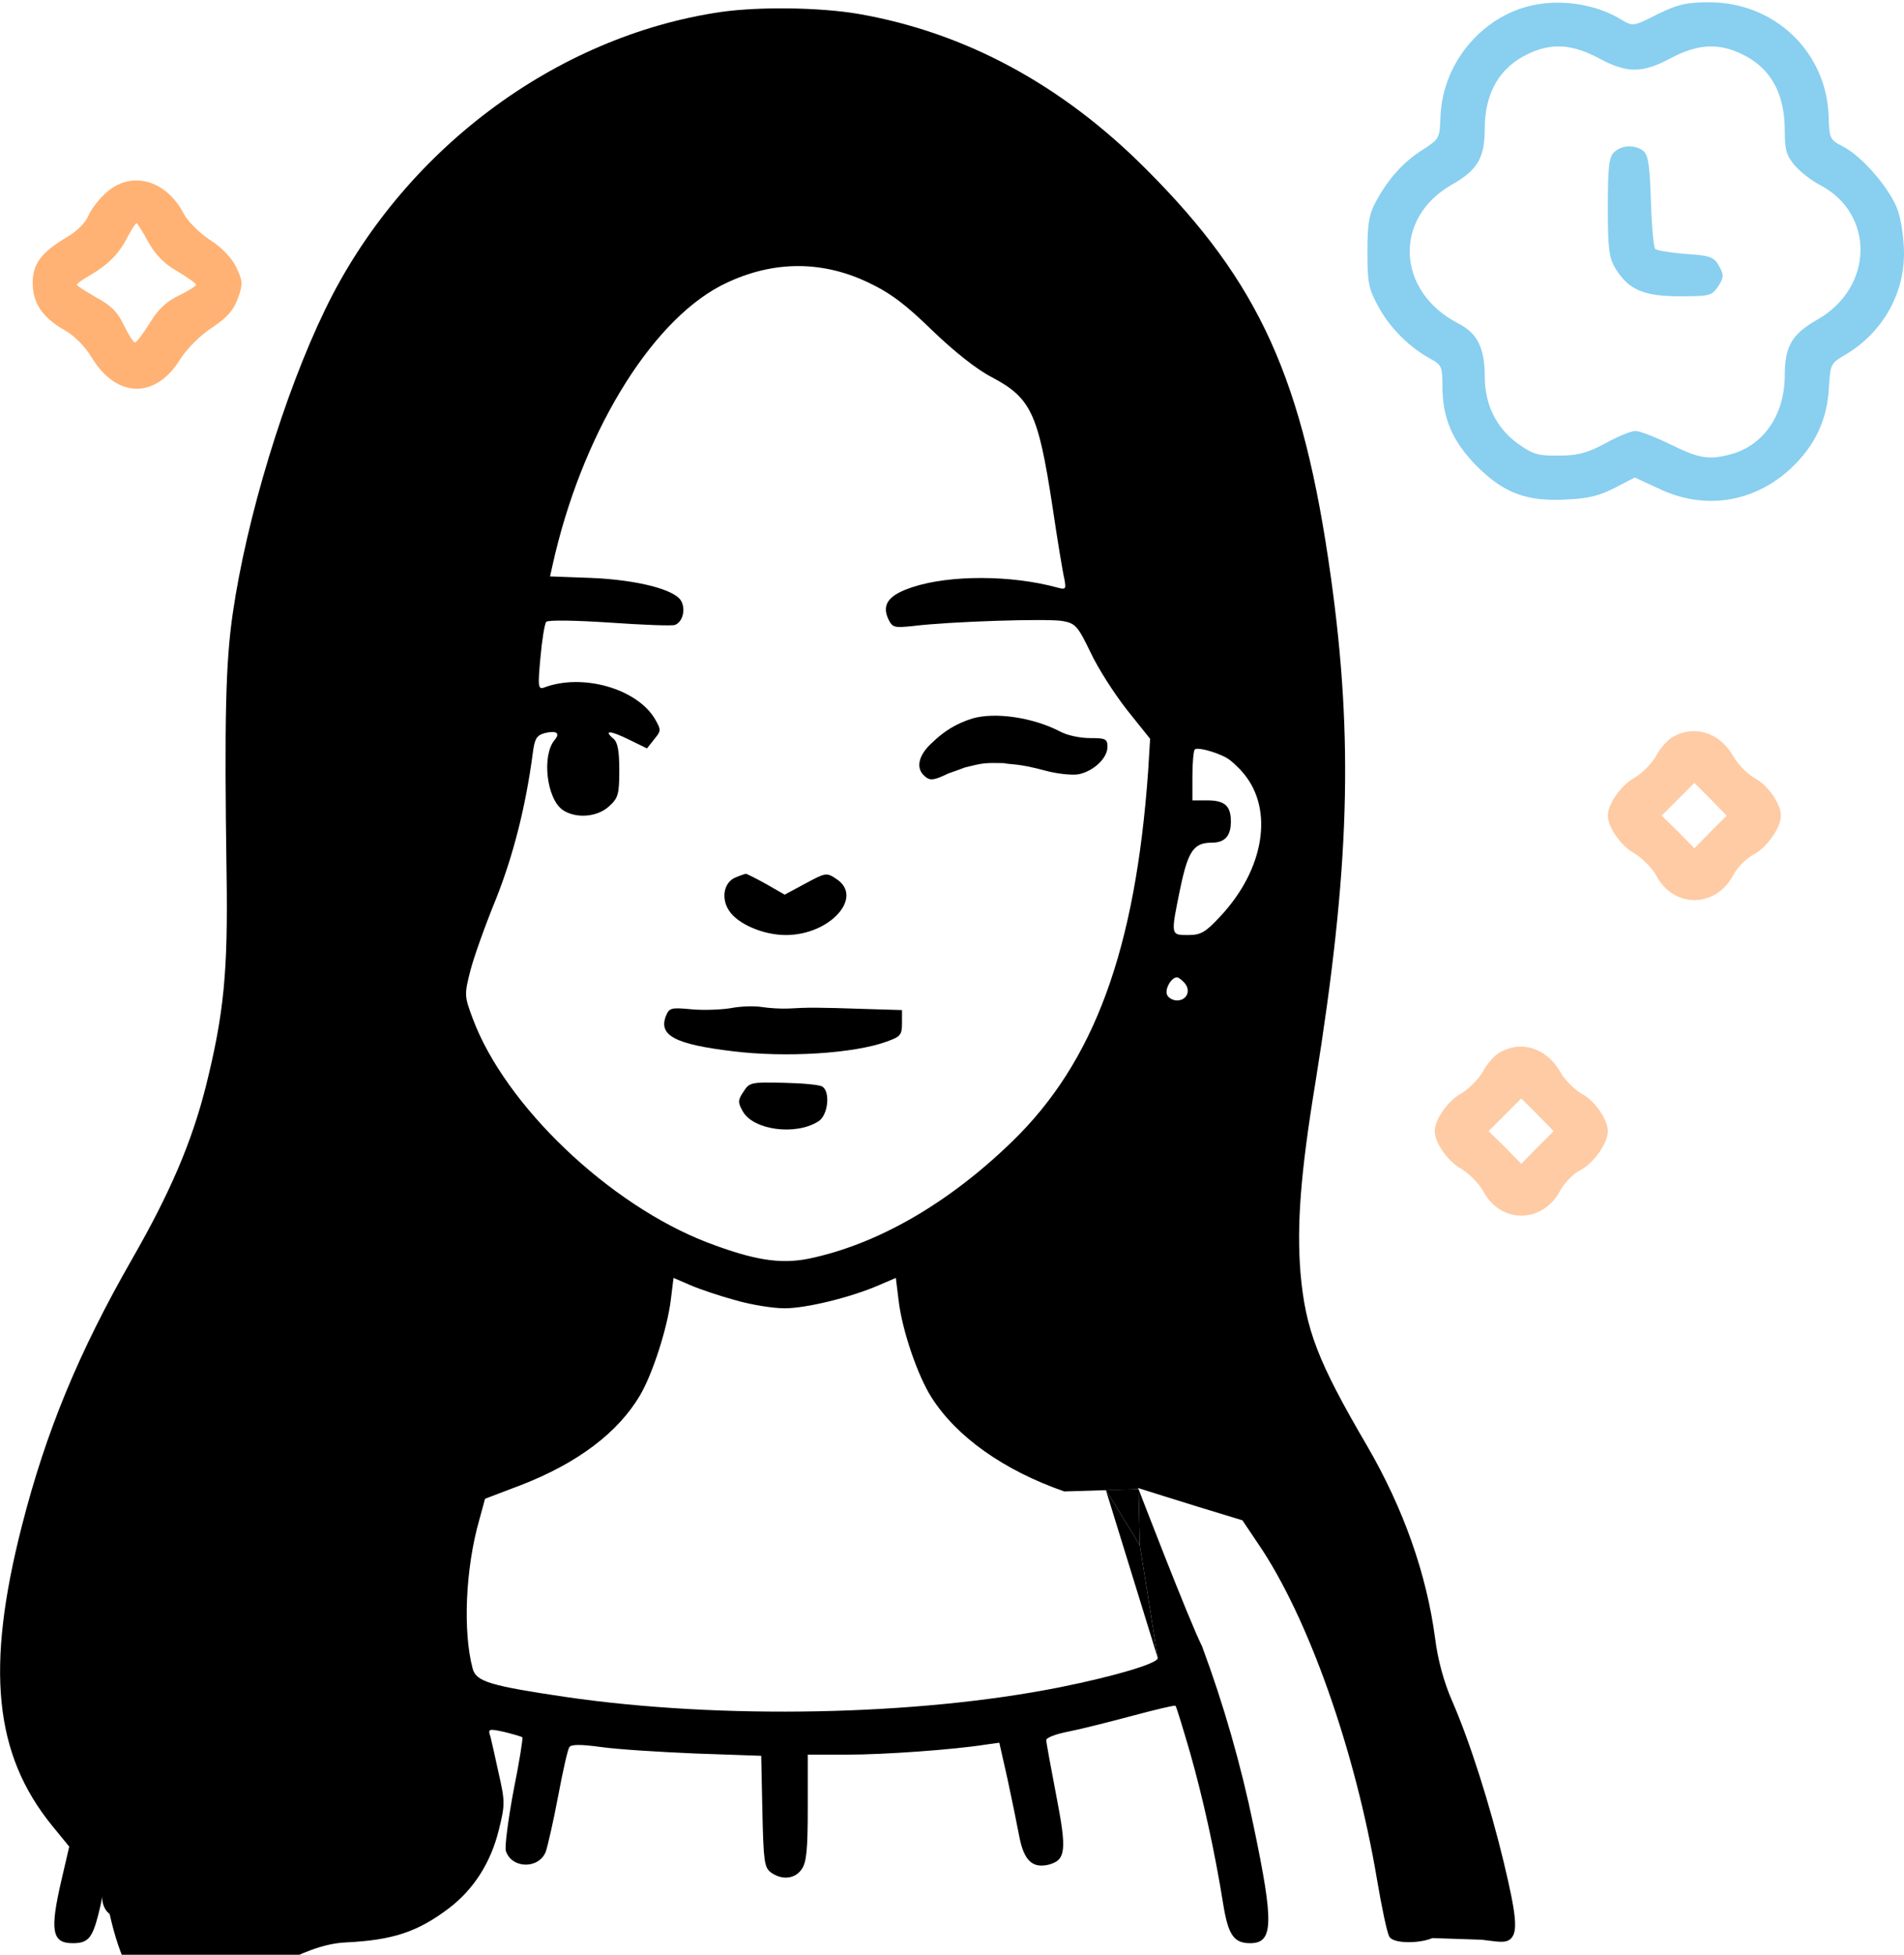 <svg xmlns="http://www.w3.org/2000/svg" width="495" height="508" viewBox="0 0 495 508" fill="none">
    <g width="130" height="140">
        <path d="M399.9 1.1C386.1 3.3 375.1 15.8 374.5 30.2C374.3 36 374.2 36.1 369.9 38.9C364.8 42.1 360.9 46.5 357.7 52.4C355.9 55.7 355.5 58.2 355.5 65.5C355.5 73.6 355.8 75 358.4 79.8C361.5 85.4 366.5 90.3 371.8 93.2C374.8 94.8 375 95.3 375 100.3C375 108.7 377.6 114.7 383.9 121.1C391 128.2 396.9 130.4 407.4 129.8C412.8 129.6 415.9 128.8 419.8 126.8L425 124.1L431.3 127C443 132.6 455.8 130.7 465.4 121.9C471.8 116 475.1 109.1 475.5 100.5C475.8 94.8 476 94.4 479.4 92.4C489.1 86.8 495 76.8 495 65.9C495 62.3 494.3 57.3 493.4 54.7C491.5 49.2 484.2 40.7 479.2 38.1C475.7 36.3 475.6 36.1 475.4 30.1C474.8 13.4 461.3 0.6 444.4 0.6C438.4 0.6 436.3 1.1 430.9 3.7C424.6 6.9 424.5 6.9 421.5 5.1C415.5 1.4 407.2 -0.1 399.9 1.1ZM415.6 15.1C423 19.1 426.9 19.1 434.4 15.1C441.2 11.5 446.5 11.1 452.5 13.9C460.2 17.4 464 24.1 464 33.9C464 38.9 464.4 40.4 466.6 43C468.1 44.7 470.9 46.9 473 48C487.5 55.4 487.2 74.8 472.4 83.1C465.8 86.9 464 90 464 97.7C463.9 107.8 458.6 115.6 450.2 118C444.3 119.6 441.8 119.2 434.3 115.5C430.4 113.6 426.3 112 425.2 112C424.1 112 420.6 113.4 417.4 115.2C412.7 117.7 410.3 118.4 405.3 118.4C400 118.5 398.6 118.1 394.9 115.5C389.1 111.4 386 105.3 386 97.8C386 90.5 384.1 86.6 379.2 84.1C363 75.8 362.1 56.6 377.6 47.9C384.1 44.2 386 41 386 33.5C386 24.1 389.9 17.4 397.5 13.9C403.5 11.1 408.8 11.5 415.6 15.1Z" fill="#89CFF0"></path>
        <path d="M419.6 39.6C418.3 40.8 418 43.6 418 53.8C418 64.7 418.3 67 420 69.8C423.4 75.3 427.3 77 436.7 77C444.5 77 445 76.9 446.7 74.4C448.2 72 448.2 71.5 446.9 69.1C445.6 66.8 444.7 66.4 438.3 66C434.4 65.7 430.8 65.1 430.3 64.7C429.9 64.2 429.4 58.6 429.2 52.2C428.9 42.8 428.5 40.3 427.2 39.2C425 37.5 421.5 37.7 419.6 39.6Z" fill="#89CFF0"></path>
        <animate xmlns="http://www.w3.org/2000/svg" attributeName="opacity" values="0;0;0;1;1;1" begin="0.4s" dur="4s" repeatCount="indefinite"/>
    </g>
<path d="M187.5 3.1C144.3 9.4 104.4 39.3 84.5 80.5C73.9 102.4 64.1 134.6 60.5 159.5C58.7 172 58.3 185.9 58.9 227C59.3 252.7 58.2 263.5 53.5 282.4C49.8 297 44.2 310 34.4 327.1C20.4 351.5 11.9 372.2 5.7 396.5C-3.8 433.6 -1.5 455.9 13.5 474.4L18 479.9L16 488.5C12.9 501.8 13.5 505 18.9 505C22.9 505 24 503.7 25.6 497.4C27.9 488.3 24.9 494.7 28.5 497.4C39.3 545.6 66.4 505.8 89.9 504.8C102.1 504.2 108.5 502.1 116.6 496C123.1 491.1 127.6 484.1 129.7 475.5C131.3 469.1 131.3 468.1 129.7 461.1C128.8 456.9 127.8 452.5 127.5 451.3C126.8 449.3 127 449.2 131.1 450.1C133.5 450.7 135.6 451.3 135.8 451.5C136 451.7 135 458 133.5 465.4C132.1 472.9 131.2 479.9 131.5 481C133 485.7 140.1 485.8 141.9 481.2C142.4 479.7 143.9 473.2 145.1 466.8C146.3 460.4 147.6 454.6 148 454.1C148.4 453.3 150.9 453.3 156.1 454C160.2 454.6 171.2 455.3 180.7 455.7L197.9 456.3L198.2 470.7C198.5 483.7 198.7 485.3 200.4 486.6C203.3 488.7 206.7 488.3 208.4 485.8C209.7 484 210 480.6 210 469.8V456H220.3C229.9 456 248 454.7 256.2 453.4L259.8 452.9L261.9 462.2C263 467.3 264.4 474.1 265 477.3C266.2 483.5 268.4 485.6 272.6 484.6C277.1 483.4 277.4 481 274.6 466.6C273.2 459.3 272 452.8 272 452.2C272 451.6 274.6 450.6 277.8 450C280.9 449.4 288.4 447.5 294.4 445.9C300.4 444.3 305.4 443.1 305.6 443.3C305.8 443.4 307.5 449 309.4 455.5C312.8 467.5 315.8 481.1 318 494.8C319.3 502.9 320.8 505 325 505C331.1 505 331.2 499.8 325.9 474.5C322.604 458.56 318.087 442.835 312.5 427.821C309.2 421.321 296 387 296 387C296 386.7 295.2 386.5 296.8 387C298.3 387.5 304.8 389.5 311.2 391.5L323 395.1L327.1 401.2C340.1 420.2 352.4 455.1 358 488.5C359.2 495.6 360.6 502.3 361.2 503.3C362.4 505.6 372.4 505 374 502.5C376.5 498.4 364.6 459 356.1 435L361.2 503.3L385.2 504.1C387 499.5 386 494.5 386 494.5C386 501 384.5 503.7 385.2 504.1C389 504.5 391.4 505.2 392.8 503.8C394.6 502 394.3 498 391 484.2C387.4 469.2 382.1 452.5 377.5 442C375.4 437.2 373.8 431.4 373.1 425.8C370.9 409.1 364.9 392.1 355.5 375.9C342.5 353.7 339.4 345.5 338.1 330.8C337.1 318.4 338.1 304.9 342 281.2C350.9 225.8 351.9 192.3 346 150C338.8 98.5 327.5 73.5 298 44C276 21.9 250.8 8.4 223.1 3.6C213.1 1.9 197.4 1.7 187.5 3.1ZM225.7 73.4C231.6 76.2 235.4 79.1 242.4 85.9C248 91.3 253.9 96 257.8 98C268 103.4 269.9 107.3 273.6 131.5C274.9 140.3 276.3 148.8 276.7 150.4C277.2 153.1 277.1 153.3 274.9 152.7C262.9 149.4 246.8 149.4 237.2 152.6C231.1 154.6 229.2 157 230.9 160.8C232 163.1 232.4 163.2 237.3 162.7C246.9 161.5 272.6 160.7 276.3 161.4C279.6 162 280.2 162.7 283.5 169.5C285.4 173.6 289.7 180.3 293 184.5L299 192L298.5 200.3C295.2 246.8 284.5 276 263.1 296.7C246.4 312.9 228 323.4 210.3 327.1C202.8 328.6 196 327.5 183.9 322.9C158.4 313.1 131.3 287.3 122.9 264.7C120.7 258.8 120.7 258.5 122.3 252.2C123.2 248.7 126.2 240.3 129 233.5C133.5 222.1 136.7 209.5 138.5 195.8C139 191.9 139.5 191.1 141.7 190.5C144.7 189.8 145.7 190.5 144.2 192.3C140.8 196.3 142.1 207.6 146.3 210.5C149.7 212.8 155.3 212.4 158.4 209.5C160.7 207.4 161 206.4 161 200.2C161 195.2 160.6 192.9 159.5 192C156.8 189.7 158.6 189.8 163.5 192.2L168.2 194.5L170.1 192.1C171.9 189.9 171.9 189.7 170.3 186.9C165.6 178.9 151.3 174.9 141.4 178.7C139.9 179.2 139.8 178.4 140.5 170.9C140.9 166.3 141.6 162.1 142 161.6C142.5 161.1 149.4 161.2 158.5 161.8C167.1 162.4 174.7 162.7 175.5 162.4C177.5 161.6 178.3 158.4 177.1 156.2C175.5 153.2 165.6 150.7 153.8 150.2L143 149.8L143.6 147.1C151 113.5 168.7 84.1 187.3 74.3C199.9 67.8 213.1 67.4 225.7 73.4ZM318.8 196.9C319.9 197.5 321.9 199.3 323.3 201C331.2 210.4 328.7 225.9 317.3 238.1C313.4 242.3 312.2 243 308.9 243C304.3 243 304.3 243.2 306.9 230.6C308.9 221.1 310.4 219 315 219C318.4 219 320 217.3 320 213.5C320 209.4 318.4 208 313.8 208H310V201.7C310 198.2 310.3 195.1 310.6 194.8C311.2 194.1 315.8 195.3 318.8 196.9ZM308 255.5C309.7 257.5 308.5 260 306 260C304.9 260 303.7 259.3 303.4 258.5C302.8 257 304.5 254 306 254C306.4 254 307.3 254.7 308 255.5ZM191.2 337.9C195.3 339.1 201 340 204 340C209.6 340 221.1 337.2 228.5 334L232.9 332.1L233.6 337.8C234.5 345.7 238.6 357.6 242.2 363.2C248.7 373.4 260.9 382.1 276.7 387.6L296 387L296.32 401.547L301 430.9C301 432.3 289.9 435.6 275.5 438.5C238.3 445.9 187.4 446.9 147 441C127.4 438.1 123.8 437 122.9 433.7C120.3 424.1 121 407.6 124.6 395L126.1 389.5L135.3 386C150.1 380.3 160.7 372.3 166.4 362.6C169.7 357 173.5 345.1 174.4 337.8L175.1 332.1L179.5 334C181.8 335 187.1 336.8 191.2 337.9Z" fill="black"/>
<path d="M296.32 401.547L301 430.9L287.5 387.225L296.32 401.547Z" fill="black"/>
<path d="M287.5 387.225L296 387L296.32 401.547L287.5 387.225Z" fill="black"/>
<path d="M252.819 186.717C248.719 188.017 245.619 189.817 242.219 193.117C238.619 196.417 238.019 199.817 240.519 201.817C241.819 202.917 242.819 202.817 246.519 201.017C251.419 199.317 250.391 199.537 251.419 199.317C255.419 198.317 255.419 198.317 251.419 199.317C255.419 198.317 256.039 198.216 260.919 198.317C262.539 198.716 264.619 198.317 271.919 200.317C274.919 201.117 278.819 201.517 280.419 201.217C284.319 200.417 287.919 197.017 287.919 194.117C287.919 192.017 287.419 191.817 283.419 191.817C280.819 191.817 277.419 191.117 275.619 190.117C268.519 186.417 258.719 185.017 252.819 186.717Z" fill="black"/>
<path d="M191.3 228C188.2 229.2 187.4 233.4 189.5 236.6C191.7 240.1 198.4 243 204.3 243C215.8 243 224.7 233.1 217.4 228.4C214.9 226.7 214.6 226.8 209.4 229.6L204 232.5L199.1 229.7C196.4 228.2 194 227 193.9 227.1C193.7 227.1 192.5 227.5 191.3 228Z" fill="black"/>
<path d="M190 262C187.5 262.4 182.9 262.6 179.8 262.3C174.4 261.8 174 261.9 173.1 264.1C171.2 269.1 175.5 271.4 190.5 273.2C204.3 274.9 222 273.8 230.5 270.7C234.1 269.4 234.5 269 234.5 265.9V262.5L224.5 262.2C213 261.8 209.9 261.8 205 262.1C203.1 262.2 199.9 262 198 261.7C196.1 261.4 192.5 261.5 190 262Z" fill="black"/>
<path d="M193.3 283.7C191.8 285.9 191.8 286.5 193.1 288.8C195.8 293.7 206.9 295.2 212.8 291.4C215.3 289.8 215.9 283.7 213.8 282.4C213.1 281.9 208.6 281.5 203.7 281.4C195.3 281.2 194.8 281.3 193.3 283.7Z" fill="black"/>
<g>
    <path d="M27.7 50C25.8 51.6 23.7 54.4 23 56C22.3 57.8 20 60.1 17.6 61.5C10.8 65.5 8.5 68.5 8.5 73.5C8.5 78.8 11.1 82.6 16.8 85.8C19.3 87.2 22.1 90 23.9 93C30.4 103.6 40.5 103.7 46.9 93.3C48.6 90.6 52.1 87.1 55.2 85.1C59.2 82.4 60.8 80.5 61.9 77.4C63.2 73.7 63.1 73 61.4 69.4C60.2 67 57.7 64.3 54.5 62.3C51.8 60.5 48.8 57.5 47.8 55.6C43.3 46.8 34.2 44.2 27.7 50ZM38.5 62.8C40.4 66.2 42.6 68.5 46.1 70.5C48.8 72.1 51 73.7 51 74C51 74.3 49 75.6 46.5 76.8C43.3 78.3 41.1 80.4 38.9 84C37.2 86.7 35.5 89 35.1 89C34.7 89 33.4 87 32.2 84.5C30.6 81.1 28.8 79.3 25 77.3C22.3 75.7 20 74.3 20 74C20 73.7 21.5 72.6 23.3 71.6C28.1 68.8 31 65.9 33.1 61.7C34.2 59.7 35.2 58 35.5 58C35.7 58 37.1 60.2 38.5 62.8Z" fill="#ffb273"/>
    <animate xmlns="http://www.w3.org/2000/svg" attributeName="opacity" values="0;0;0;1;1;1" begin="0.4s" dur="2.9s" repeatCount="indefinite"/>
</g>
<g>
    <path d="M390 273.461C388.6 274.161 386.6 276.461 385.6 278.361C384.5 280.361 381.9 282.961 379.9 284.161C376.4 286.061 373 290.961 373 293.961C373 296.961 376.4 301.861 379.9 303.761C381.9 304.961 384.5 307.561 385.6 309.561C390.1 318.061 401 318.061 405.6 309.461C406.7 307.361 409.1 304.961 411.1 303.961C414.4 302.161 418 297.061 418 293.961C418 290.961 414.6 286.061 411.4 284.361C409.4 283.261 406.9 280.761 405.7 278.661C402.2 272.461 395.7 270.261 390 273.461ZM399.7 298.161L395.5 302.461L391.3 298.161L387 293.961L391.3 289.661L395.5 285.461L399.7 289.661L403.9 293.961L399.7 298.161Z" fill="#ffcba4"/>
    <animate xmlns="http://www.w3.org/2000/svg" attributeName="opacity" values="0;0;0;1;1;1" begin="0.4s" dur="2s" repeatCount="indefinite"/>
</g>
<g>
    <path d="M435 191.461C433.6 192.161 431.6 194.461 430.6 196.361C429.5 198.361 426.9 200.961 424.9 202.161C421.4 204.061 418 208.961 418 211.961C418 214.961 421.4 219.861 424.9 221.761C426.9 222.961 429.5 225.561 430.6 227.561C435.1 236.061 446 236.061 450.6 227.461C451.7 225.361 454.1 222.961 456.1 221.961C459.4 220.161 463 215.061 463 211.961C463 208.961 459.6 204.061 456.4 202.361C454.4 201.261 451.9 198.761 450.7 196.661C447.2 190.461 440.7 188.261 435 191.461ZM444.7 216.161L440.5 220.461L436.3 216.161L432 211.961L436.3 207.661L440.5 203.461L444.7 207.661L448.9 211.961L444.7 216.161Z" fill="#ffcba4"/>
    <animate xmlns="http://www.w3.org/2000/svg" attributeName="opacity" values="0;0;0;1;1;1" begin="0.4s" dur="2.4s" repeatCount="indefinite"/>
</g>
</svg>
